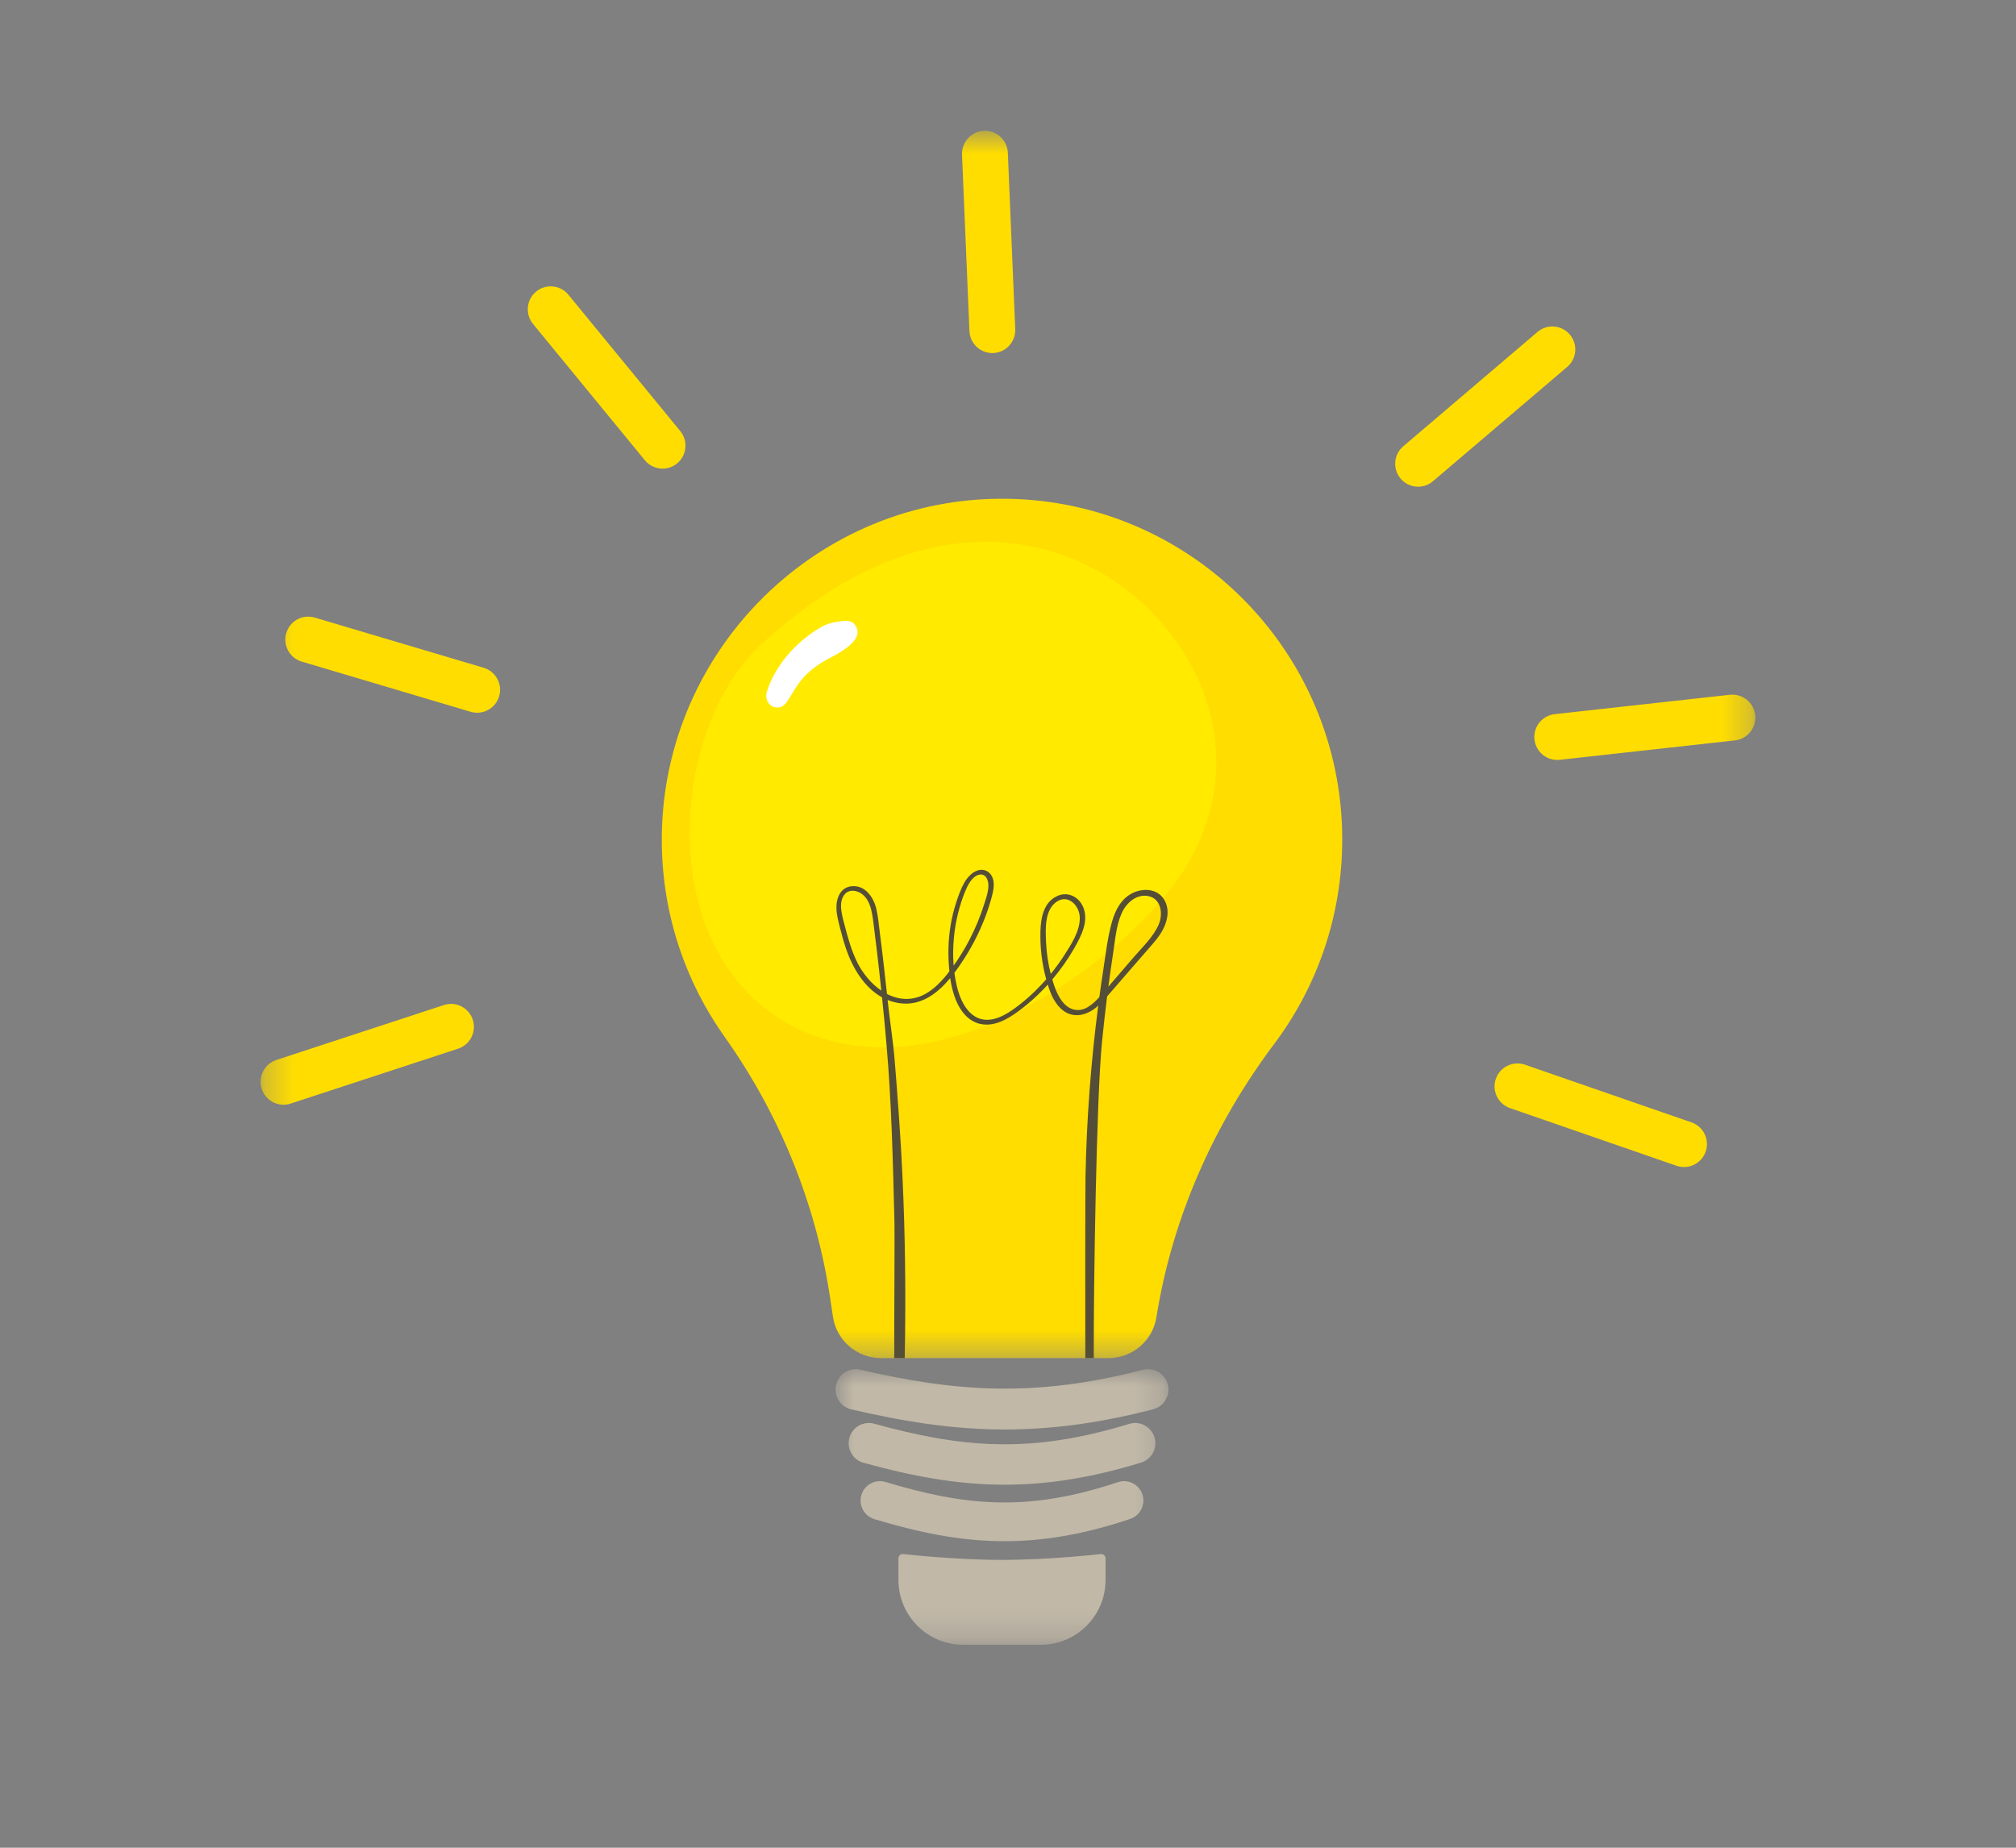 <svg width="72" height="66" viewBox="0 0 72 66" fill="none" xmlns="http://www.w3.org/2000/svg">
<rect x="0" y="0" width="72" height="66" fill="#808080" stroke="none"/>
<mask id="mask0_151_421" style="mask-type:luminance" maskUnits="userSpaceOnUse" x="29" y="48" width="13" height="11">
<path d="M29.795 48.852H41.736V58.751H29.795V48.852Z" fill="white"/>
</mask>
<g mask="url(#mask0_151_421)">
<path d="M39.484 56.433V55.664C39.484 55.579 39.414 55.508 39.329 55.508C39.329 55.508 37.53 55.718 35.786 55.718C34.041 55.718 32.242 55.508 32.242 55.508C32.157 55.508 32.087 55.579 32.087 55.664V56.433C32.087 57.714 33.123 58.751 34.4 58.751H37.171C38.449 58.751 39.484 57.714 39.484 56.433ZM40.364 54.256C40.726 54.135 40.921 53.741 40.8 53.379C40.678 53.016 40.287 52.821 39.925 52.942C36.657 54.039 34.407 53.771 31.626 52.936C31.259 52.825 30.874 53.033 30.765 53.4C30.655 53.767 30.863 54.153 31.228 54.263C32.82 54.74 34.293 55.051 35.873 55.051C37.243 55.051 38.692 54.817 40.364 54.256ZM40.752 52.243C41.134 52.126 41.348 51.721 41.231 51.34C41.114 50.957 40.709 50.743 40.328 50.86C36.742 51.963 34.273 51.694 31.222 50.854C30.837 50.748 30.44 50.975 30.334 51.36C30.229 51.746 30.456 52.144 30.84 52.25C32.566 52.724 34.167 53.033 35.881 53.033C37.367 53.033 38.939 52.801 40.752 52.243ZM35.89 51.061C34.025 51.061 32.285 50.778 30.405 50.343C30.015 50.253 29.77 49.862 29.861 49.471C29.951 49.08 30.341 48.835 30.732 48.926C34.025 49.687 36.862 49.954 40.821 48.929C41.21 48.829 41.606 49.064 41.706 49.453C41.807 49.842 41.573 50.239 41.184 50.339C39.214 50.848 37.505 51.061 35.89 51.061Z" fill="#C1B8A7"/>
</g>
<mask id="mask1_151_421" style="mask-type:luminance" maskUnits="userSpaceOnUse" x="9" y="4" width="54" height="45">
<path d="M9.307 4.671H62.69V48.569H9.307V4.671Z" fill="white"/>
</mask>
<g mask="url(#mask1_151_421)">
<path d="M35.475 12.61C35.927 12.591 36.277 12.209 36.259 11.756L35.994 5.457C35.974 5.005 35.596 4.653 35.142 4.672C34.69 4.692 34.339 5.074 34.358 5.527L34.623 11.826C34.642 12.266 35.004 12.611 35.44 12.611C35.451 12.611 35.463 12.611 35.475 12.61ZM51.177 17.189L55.972 13.106C56.316 12.813 56.358 12.296 56.065 11.951C55.773 11.605 55.255 11.564 54.911 11.857L50.117 15.941C49.772 16.233 49.73 16.751 50.023 17.096C50.185 17.287 50.415 17.385 50.647 17.385C50.834 17.385 51.023 17.321 51.177 17.189ZM55.706 27.14L61.961 26.447C62.41 26.398 62.735 25.992 62.685 25.543C62.635 25.092 62.229 24.768 61.781 24.817L55.527 25.509C55.077 25.559 54.753 25.964 54.802 26.414C54.849 26.833 55.203 27.144 55.615 27.144C55.645 27.144 55.675 27.142 55.706 27.14ZM60.917 41.134C61.065 40.706 60.839 40.239 60.412 40.091L54.464 38.031C54.036 37.883 53.57 38.111 53.422 38.538C53.275 38.966 53.502 39.432 53.929 39.581L59.877 41.641C59.964 41.671 60.055 41.686 60.144 41.686C60.483 41.686 60.8 41.473 60.917 41.134ZM24.182 16.553C24.531 16.265 24.582 15.749 24.296 15.399L20.3 10.528C20.013 10.178 19.497 10.126 19.148 10.415C18.799 10.702 18.748 11.218 19.035 11.569L23.03 16.44C23.192 16.637 23.427 16.739 23.663 16.739C23.846 16.739 24.029 16.679 24.182 16.553ZM17.826 24.872C17.955 24.439 17.708 23.981 17.275 23.853L11.242 22.06C10.807 21.931 10.353 22.178 10.224 22.612C10.095 23.047 10.342 23.503 10.775 23.631L16.809 25.425C16.886 25.448 16.965 25.459 17.042 25.459C17.395 25.459 17.721 25.228 17.826 24.872ZM10.381 39.419L16.362 37.458C16.791 37.317 17.025 36.854 16.885 36.423C16.744 35.993 16.282 35.758 15.852 35.9L9.872 37.861C9.442 38.002 9.208 38.465 9.349 38.895C9.461 39.241 9.781 39.461 10.126 39.461C10.21 39.461 10.296 39.448 10.381 39.419ZM47.937 29.987C47.937 32.728 47.032 35.259 45.505 37.292C44.426 38.73 43.516 40.281 42.806 41.916C42.095 43.553 41.584 45.273 41.301 47.049C41.168 47.891 40.442 48.51 39.593 48.51H31.462C30.605 48.51 29.879 47.884 29.749 47.037L29.638 46.299C29.128 42.958 27.834 39.788 25.879 37.035C24.496 35.089 23.67 32.718 23.636 30.155C23.546 23.466 28.936 17.908 35.613 17.816C42.403 17.721 47.937 23.206 47.937 29.987Z" fill="#FFDD00"/>
</g>
<path d="M27.158 23.044C32.974 17.669 38.19 19.042 40.915 21.646C43.642 24.25 44.244 27.965 42.31 31.045C40.377 34.125 33.657 39.269 28.458 36.729C23.259 34.188 23.894 26.059 27.158 23.044Z" fill="#FFEA00"/>
<path d="M27.67 25.261C27.436 25.21 27.314 24.949 27.385 24.72C27.651 23.858 28.345 22.949 29.389 22.362C29.597 22.246 30.301 22.082 30.471 22.249C31.078 22.844 29.752 23.434 29.544 23.551C28.699 24.025 28.51 24.421 28.152 24.996C28.023 25.206 27.887 25.31 27.67 25.261Z" fill="white"/>
<path d="M41.569 32.122C41.34 31.758 40.877 31.718 40.507 31.873C40.068 32.057 39.839 32.485 39.715 32.922C39.558 33.476 39.492 34.063 39.405 34.632C39.354 34.96 39.306 35.287 39.263 35.615C39.023 35.88 38.719 36.148 38.357 36.062C37.967 35.97 37.76 35.528 37.643 35.183C37.62 35.118 37.6 35.052 37.581 34.987C37.878 34.636 38.143 34.261 38.371 33.861C38.605 33.447 38.874 32.941 38.706 32.455C38.566 32.051 38.151 31.819 37.748 32.01C37.274 32.233 37.173 32.78 37.159 33.252C37.142 33.825 37.208 34.398 37.357 34.951C37.36 34.96 37.363 34.969 37.366 34.98C37.307 35.046 37.248 35.112 37.189 35.175C36.873 35.512 36.523 35.822 36.144 36.084C35.758 36.352 35.248 36.578 34.808 36.299C34.475 36.088 34.295 35.684 34.196 35.316C34.148 35.13 34.111 34.94 34.086 34.748C34.213 34.582 34.329 34.41 34.434 34.245C34.719 33.802 34.961 33.331 35.154 32.84C35.251 32.596 35.334 32.345 35.404 32.092C35.46 31.89 35.516 31.673 35.479 31.462C35.448 31.286 35.339 31.129 35.16 31.082C34.966 31.032 34.775 31.133 34.641 31.266C34.467 31.434 34.37 31.645 34.281 31.866C34.183 32.119 34.1 32.377 34.035 32.639C33.905 33.178 33.854 33.727 33.877 34.281C33.883 34.418 33.893 34.555 33.906 34.694C33.88 34.728 33.854 34.764 33.829 34.797C33.552 35.141 33.215 35.477 32.786 35.617C32.394 35.742 32.015 35.677 31.678 35.505C31.632 35.071 31.584 34.639 31.533 34.206C31.495 33.898 31.457 33.589 31.418 33.283C31.382 33.002 31.36 32.715 31.291 32.44C31.189 32.035 30.891 31.613 30.422 31.655C30.007 31.692 29.859 32.096 29.873 32.46C29.88 32.686 29.942 32.905 29.996 33.126C30.06 33.378 30.129 33.63 30.212 33.877C30.444 34.564 30.862 35.272 31.501 35.624C31.558 36.167 31.61 36.711 31.656 37.254C31.846 39.417 31.888 41.49 31.945 43.659C31.956 44.077 31.934 47.054 31.937 48.51H32.312C32.407 43.537 32.144 40.252 31.956 37.915C31.899 37.182 31.775 36.447 31.7 35.718C31.851 35.778 32.01 35.822 32.182 35.84C32.911 35.921 33.486 35.477 33.936 34.938C33.976 35.215 34.041 35.487 34.148 35.742C34.302 36.114 34.569 36.459 34.975 36.566C35.475 36.697 35.969 36.416 36.359 36.129C36.745 35.847 37.1 35.524 37.42 35.17C37.528 35.525 37.685 35.889 37.987 36.108C38.365 36.383 38.817 36.257 39.154 35.982C39.177 35.96 39.201 35.939 39.223 35.918C38.961 37.941 38.808 39.976 38.768 42.017C38.757 42.522 38.757 46.87 38.761 48.51H39.063C39.056 45.871 39.158 39.233 39.357 37.219C39.411 36.675 39.472 36.134 39.539 35.592C39.585 35.54 39.63 35.487 39.676 35.434C39.877 35.203 40.079 34.969 40.281 34.736C40.483 34.504 40.685 34.271 40.887 34.038C41.07 33.826 41.266 33.62 41.423 33.388C41.669 33.029 41.823 32.522 41.569 32.122ZM41.392 32.998C41.206 33.455 40.801 33.828 40.485 34.196C40.185 34.545 39.885 34.894 39.585 35.243C39.638 34.834 39.696 34.424 39.759 34.016C39.831 33.549 39.868 33.032 40.069 32.6C40.236 32.24 40.601 31.918 41.024 32.011C41.469 32.108 41.538 32.638 41.392 32.998ZM37.359 33.649C37.338 33.199 37.304 32.547 37.7 32.236C38.123 31.905 38.556 32.331 38.564 32.778C38.573 33.255 38.257 33.734 38.01 34.121C37.862 34.353 37.699 34.575 37.526 34.788C37.431 34.416 37.377 34.032 37.359 33.649ZM34.044 33.9C34.058 33.401 34.13 32.904 34.269 32.424C34.337 32.184 34.42 31.942 34.526 31.714C34.609 31.532 34.764 31.278 34.981 31.241C35.224 31.198 35.307 31.464 35.3 31.654C35.294 31.861 35.224 32.066 35.161 32.263C35.018 32.719 34.837 33.162 34.614 33.587C34.451 33.899 34.265 34.204 34.058 34.491C34.043 34.294 34.037 34.096 34.044 33.9ZM30.628 34.399C30.414 33.974 30.285 33.514 30.167 33.056C30.084 32.734 29.919 32.228 30.17 31.94C30.321 31.766 30.564 31.795 30.743 31.905C30.948 32.033 31.055 32.258 31.112 32.485C31.172 32.723 31.194 32.972 31.225 33.215C31.259 33.486 31.293 33.757 31.325 34.027C31.378 34.478 31.428 34.931 31.475 35.383C31.115 35.138 30.818 34.772 30.628 34.399Z" fill="#544E38"/>
</svg>
